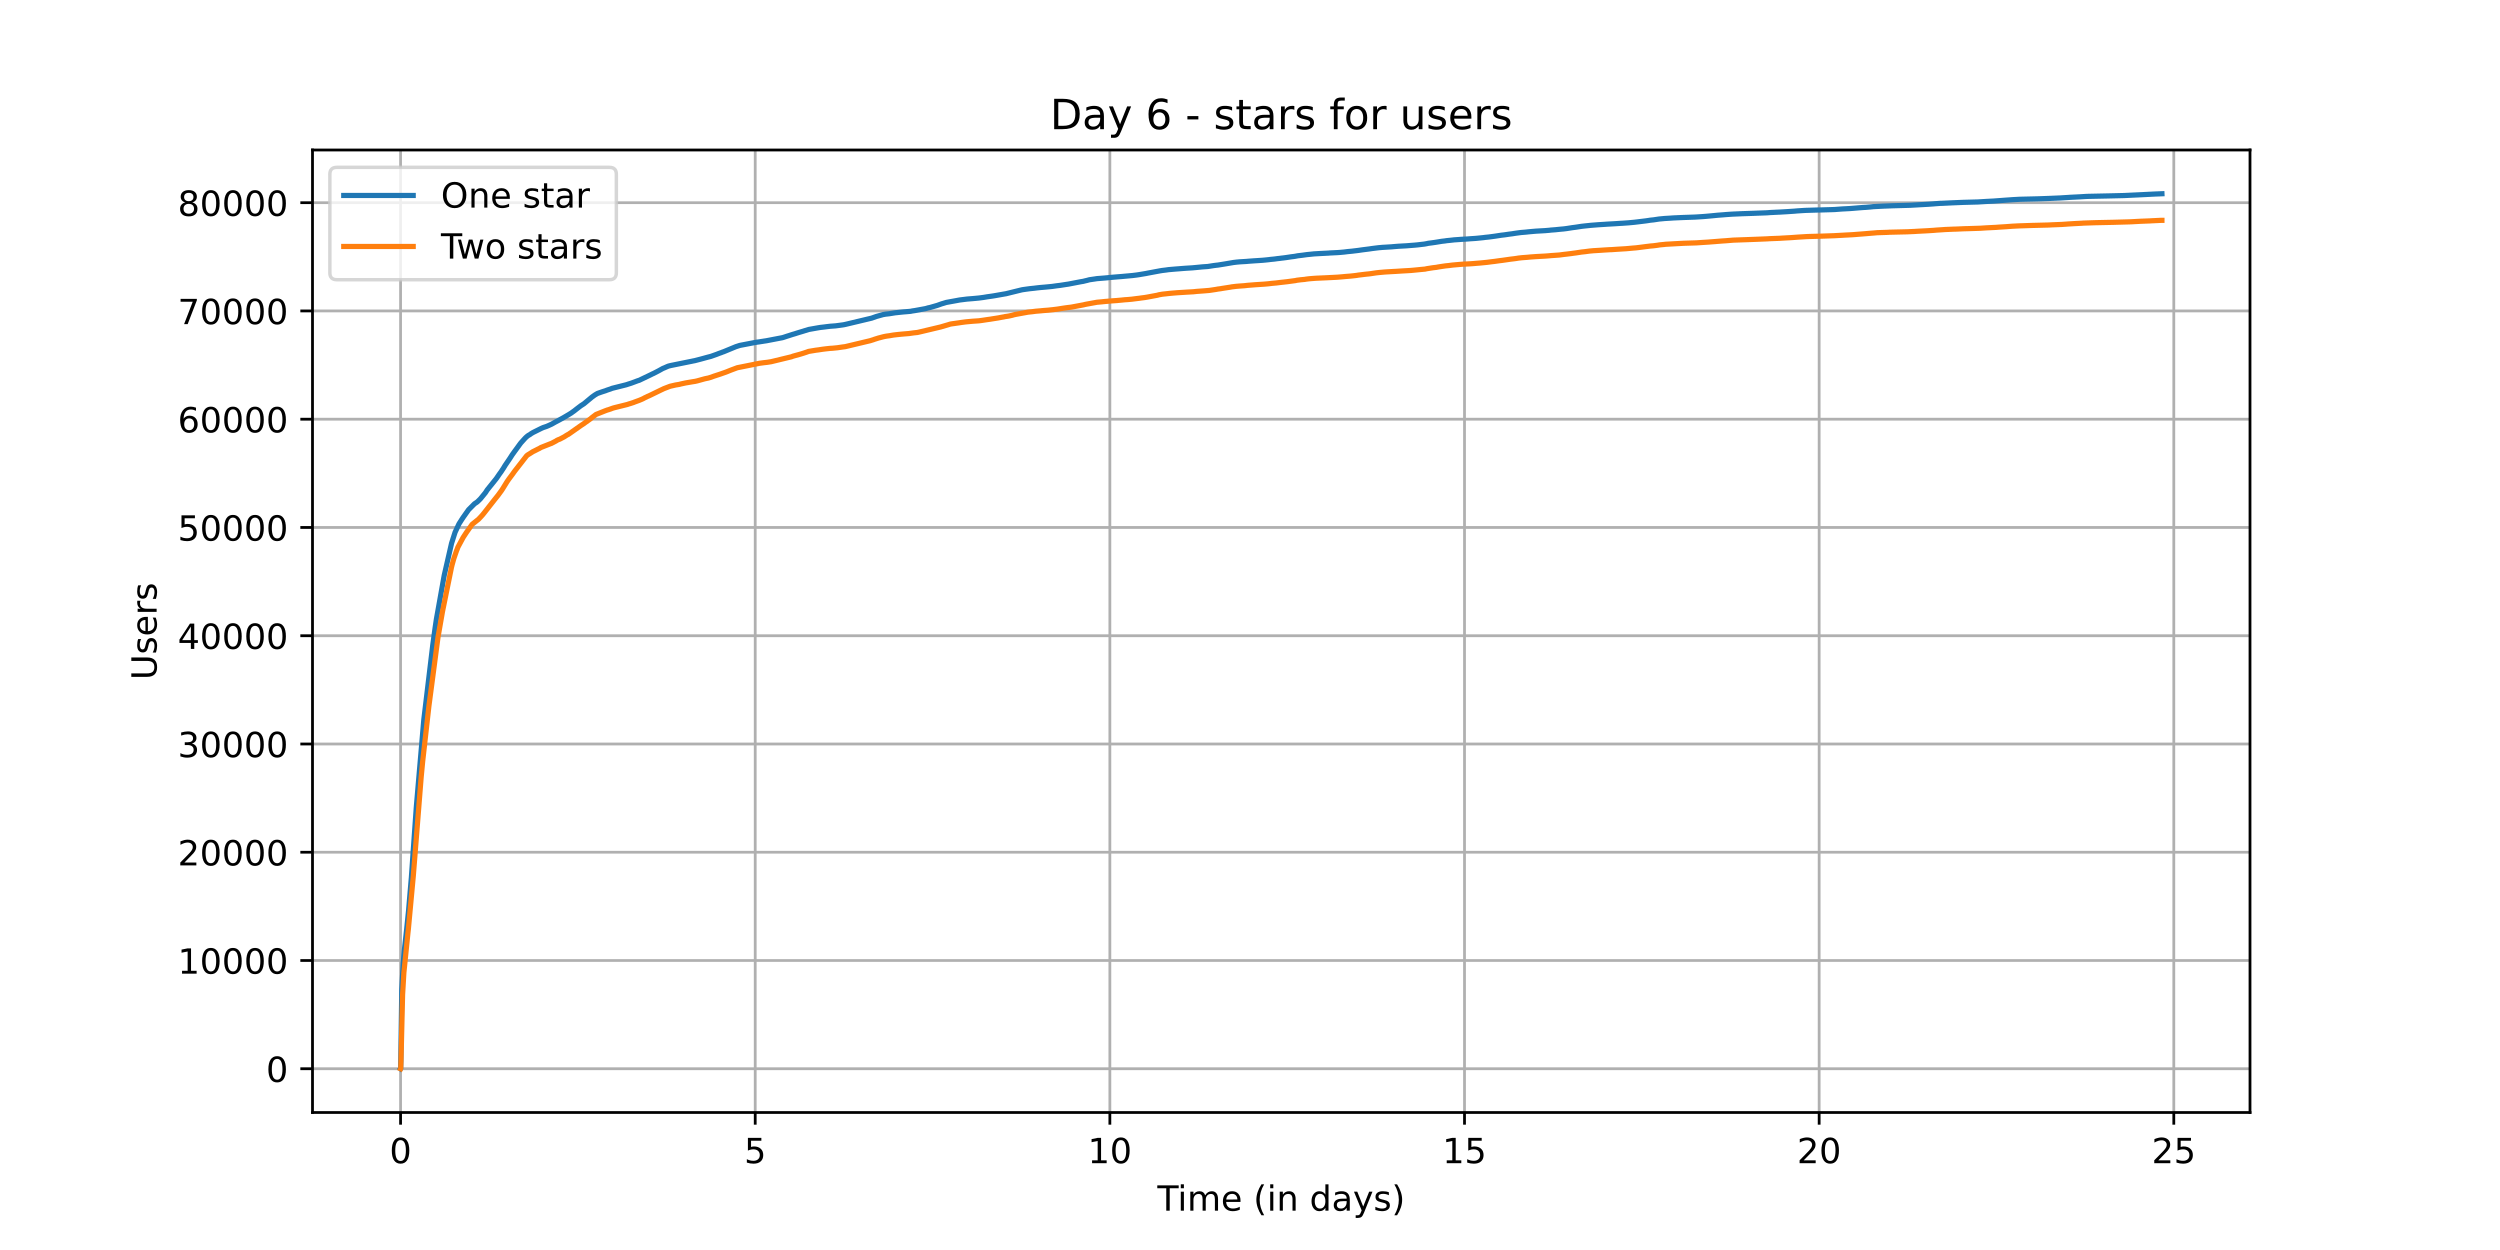 <?xml version="1.0" encoding="utf-8" standalone="no"?>
<!DOCTYPE svg PUBLIC "-//W3C//DTD SVG 1.1//EN"
  "http://www.w3.org/Graphics/SVG/1.1/DTD/svg11.dtd">
<!-- Created with matplotlib (https://matplotlib.org/) -->
<svg height="360pt" version="1.1" viewBox="0 0 720 360" width="720pt" xmlns="http://www.w3.org/2000/svg" xmlns:xlink="http://www.w3.org/1999/xlink">
 <defs>
  <style type="text/css">*{stroke-linecap:butt;stroke-linejoin:round;}</style>
 </defs>
 <g id="figure_1">
  <g id="patch_1">
   <path d="M 0 360 
L 720 360 
L 720 0 
L 0 0 
z
" style="fill:#ffffff;"/>
  </g>
  <g id="axes_1">
   <g id="patch_2">
    <path d="M 90 320.4 
L 648 320.4 
L 648 43.2 
L 90 43.2 
z
" style="fill:#ffffff;"/>
   </g>
   <g id="matplotlib.axis_1">
    <g id="xtick_1">
     <g id="line2d_1">
      <path clip-path="url(#pe63fcbc8a6)" d="M 115.364 320.4 
L 115.364 43.2 
" style="fill:none;stroke:#b0b0b0;stroke-linecap:square;stroke-width:0.8;"/>
     </g>
     <g id="line2d_2">
      <defs>
       <path d="M 0 0 
L 0 3.5 
" id="m4587e230f6" style="stroke:#000000;stroke-width:0.8;"/>
      </defs>
      <g>
       <use style="stroke:#000000;stroke-width:0.8;" x="115.364" xlink:href="#m4587e230f6" y="320.4"/>
      </g>
     </g>
     <g id="text_1">
      <!-- 0 -->
      <g transform="translate(112.182 334.998)scale(0.1 -0.1)">
       <defs>
        <path d="M 31.781 66.406 
Q 24.172 66.406 20.328 58.906 
Q 16.5 51.422 16.5 36.375 
Q 16.5 21.391 20.328 13.891 
Q 24.172 6.391 31.781 6.391 
Q 39.453 6.391 43.281 13.891 
Q 47.125 21.391 47.125 36.375 
Q 47.125 51.422 43.281 58.906 
Q 39.453 66.406 31.781 66.406 
z
M 31.781 74.219 
Q 44.047 74.219 50.516 64.516 
Q 56.984 54.828 56.984 36.375 
Q 56.984 17.969 50.516 8.266 
Q 44.047 -1.422 31.781 -1.422 
Q 19.531 -1.422 13.062 8.266 
Q 6.594 17.969 6.594 36.375 
Q 6.594 54.828 13.062 64.516 
Q 19.531 74.219 31.781 74.219 
z
" id="DejaVuSans-48"/>
       </defs>
       <use xlink:href="#DejaVuSans-48"/>
      </g>
     </g>
    </g>
    <g id="xtick_2">
     <g id="line2d_3">
      <path clip-path="url(#pe63fcbc8a6)" d="M 217.502 320.4 
L 217.502 43.2 
" style="fill:none;stroke:#b0b0b0;stroke-linecap:square;stroke-width:0.8;"/>
     </g>
     <g id="line2d_4">
      <g>
       <use style="stroke:#000000;stroke-width:0.8;" x="217.502" xlink:href="#m4587e230f6" y="320.4"/>
      </g>
     </g>
     <g id="text_2">
      <!-- 5 -->
      <g transform="translate(214.32 334.998)scale(0.1 -0.1)">
       <defs>
        <path d="M 10.797 72.906 
L 49.516 72.906 
L 49.516 64.594 
L 19.828 64.594 
L 19.828 46.734 
Q 21.969 47.469 24.109 47.828 
Q 26.266 48.188 28.422 48.188 
Q 40.625 48.188 47.75 41.5 
Q 54.891 34.812 54.891 23.391 
Q 54.891 11.625 47.562 5.094 
Q 40.234 -1.422 26.906 -1.422 
Q 22.312 -1.422 17.547 -0.641 
Q 12.797 0.141 7.719 1.703 
L 7.719 11.625 
Q 12.109 9.234 16.797 8.062 
Q 21.484 6.891 26.703 6.891 
Q 35.156 6.891 40.078 11.328 
Q 45.016 15.766 45.016 23.391 
Q 45.016 31 40.078 35.438 
Q 35.156 39.891 26.703 39.891 
Q 22.75 39.891 18.812 39.016 
Q 14.891 38.141 10.797 36.281 
z
" id="DejaVuSans-53"/>
       </defs>
       <use xlink:href="#DejaVuSans-53"/>
      </g>
     </g>
    </g>
    <g id="xtick_3">
     <g id="line2d_5">
      <path clip-path="url(#pe63fcbc8a6)" d="M 319.64 320.4 
L 319.64 43.2 
" style="fill:none;stroke:#b0b0b0;stroke-linecap:square;stroke-width:0.8;"/>
     </g>
     <g id="line2d_6">
      <g>
       <use style="stroke:#000000;stroke-width:0.8;" x="319.64" xlink:href="#m4587e230f6" y="320.4"/>
      </g>
     </g>
     <g id="text_3">
      <!-- 10 -->
      <g transform="translate(313.277 334.998)scale(0.1 -0.1)">
       <defs>
        <path d="M 12.406 8.297 
L 28.516 8.297 
L 28.516 63.922 
L 10.984 60.406 
L 10.984 69.391 
L 28.422 72.906 
L 38.281 72.906 
L 38.281 8.297 
L 54.391 8.297 
L 54.391 0 
L 12.406 0 
z
" id="DejaVuSans-49"/>
       </defs>
       <use xlink:href="#DejaVuSans-49"/>
       <use x="63.623" xlink:href="#DejaVuSans-48"/>
      </g>
     </g>
    </g>
    <g id="xtick_4">
     <g id="line2d_7">
      <path clip-path="url(#pe63fcbc8a6)" d="M 421.778 320.4 
L 421.778 43.2 
" style="fill:none;stroke:#b0b0b0;stroke-linecap:square;stroke-width:0.8;"/>
     </g>
     <g id="line2d_8">
      <g>
       <use style="stroke:#000000;stroke-width:0.8;" x="421.778" xlink:href="#m4587e230f6" y="320.4"/>
      </g>
     </g>
     <g id="text_4">
      <!-- 15 -->
      <g transform="translate(415.415 334.998)scale(0.1 -0.1)">
       <use xlink:href="#DejaVuSans-49"/>
       <use x="63.623" xlink:href="#DejaVuSans-53"/>
      </g>
     </g>
    </g>
    <g id="xtick_5">
     <g id="line2d_9">
      <path clip-path="url(#pe63fcbc8a6)" d="M 523.916 320.4 
L 523.916 43.2 
" style="fill:none;stroke:#b0b0b0;stroke-linecap:square;stroke-width:0.8;"/>
     </g>
     <g id="line2d_10">
      <g>
       <use style="stroke:#000000;stroke-width:0.8;" x="523.916" xlink:href="#m4587e230f6" y="320.4"/>
      </g>
     </g>
     <g id="text_5">
      <!-- 20 -->
      <g transform="translate(517.553 334.998)scale(0.1 -0.1)">
       <defs>
        <path d="M 19.188 8.297 
L 53.609 8.297 
L 53.609 0 
L 7.328 0 
L 7.328 8.297 
Q 12.938 14.109 22.625 23.891 
Q 32.328 33.688 34.812 36.531 
Q 39.547 41.844 41.422 45.531 
Q 43.312 49.219 43.312 52.781 
Q 43.312 58.594 39.234 62.25 
Q 35.156 65.922 28.609 65.922 
Q 23.969 65.922 18.812 64.312 
Q 13.672 62.703 7.812 59.422 
L 7.812 69.391 
Q 13.766 71.781 18.938 73 
Q 24.125 74.219 28.422 74.219 
Q 39.75 74.219 46.484 68.547 
Q 53.219 62.891 53.219 53.422 
Q 53.219 48.922 51.531 44.891 
Q 49.859 40.875 45.406 35.406 
Q 44.188 33.984 37.641 27.219 
Q 31.109 20.453 19.188 8.297 
z
" id="DejaVuSans-50"/>
       </defs>
       <use xlink:href="#DejaVuSans-50"/>
       <use x="63.623" xlink:href="#DejaVuSans-48"/>
      </g>
     </g>
    </g>
    <g id="xtick_6">
     <g id="line2d_11">
      <path clip-path="url(#pe63fcbc8a6)" d="M 626.054 320.4 
L 626.054 43.2 
" style="fill:none;stroke:#b0b0b0;stroke-linecap:square;stroke-width:0.8;"/>
     </g>
     <g id="line2d_12">
      <g>
       <use style="stroke:#000000;stroke-width:0.8;" x="626.054" xlink:href="#m4587e230f6" y="320.4"/>
      </g>
     </g>
     <g id="text_6">
      <!-- 25 -->
      <g transform="translate(619.691 334.998)scale(0.1 -0.1)">
       <use xlink:href="#DejaVuSans-50"/>
       <use x="63.623" xlink:href="#DejaVuSans-53"/>
      </g>
     </g>
    </g>
    <g id="text_7">
     <!-- Time (in days) -->
     <g transform="translate(333.327 348.677)scale(0.1 -0.1)">
      <defs>
       <path d="M -0.297 72.906 
L 61.375 72.906 
L 61.375 64.594 
L 35.5 64.594 
L 35.5 0 
L 25.594 0 
L 25.594 64.594 
L -0.297 64.594 
z
" id="DejaVuSans-84"/>
       <path d="M 9.422 54.688 
L 18.406 54.688 
L 18.406 0 
L 9.422 0 
z
M 9.422 75.984 
L 18.406 75.984 
L 18.406 64.594 
L 9.422 64.594 
z
" id="DejaVuSans-105"/>
       <path d="M 52 44.188 
Q 55.375 50.25 60.062 53.125 
Q 64.75 56 71.094 56 
Q 79.641 56 84.281 50.016 
Q 88.922 44.047 88.922 33.016 
L 88.922 0 
L 79.891 0 
L 79.891 32.719 
Q 79.891 40.578 77.094 44.375 
Q 74.312 48.188 68.609 48.188 
Q 61.625 48.188 57.562 43.547 
Q 53.516 38.922 53.516 30.906 
L 53.516 0 
L 44.484 0 
L 44.484 32.719 
Q 44.484 40.625 41.703 44.406 
Q 38.922 48.188 33.109 48.188 
Q 26.219 48.188 22.156 43.531 
Q 18.109 38.875 18.109 30.906 
L 18.109 0 
L 9.078 0 
L 9.078 54.688 
L 18.109 54.688 
L 18.109 46.188 
Q 21.188 51.219 25.484 53.609 
Q 29.781 56 35.688 56 
Q 41.656 56 45.828 52.969 
Q 50 49.953 52 44.188 
z
" id="DejaVuSans-109"/>
       <path d="M 56.203 29.594 
L 56.203 25.203 
L 14.891 25.203 
Q 15.484 15.922 20.484 11.062 
Q 25.484 6.203 34.422 6.203 
Q 39.594 6.203 44.453 7.469 
Q 49.312 8.734 54.109 11.281 
L 54.109 2.781 
Q 49.266 0.734 44.188 -0.344 
Q 39.109 -1.422 33.891 -1.422 
Q 20.797 -1.422 13.156 6.188 
Q 5.516 13.812 5.516 26.812 
Q 5.516 40.234 12.766 48.109 
Q 20.016 56 32.328 56 
Q 43.359 56 49.781 48.891 
Q 56.203 41.797 56.203 29.594 
z
M 47.219 32.234 
Q 47.125 39.594 43.094 43.984 
Q 39.062 48.391 32.422 48.391 
Q 24.906 48.391 20.391 44.141 
Q 15.875 39.891 15.188 32.172 
z
" id="DejaVuSans-101"/>
       <path id="DejaVuSans-32"/>
       <path d="M 31 75.875 
Q 24.469 64.656 21.281 53.656 
Q 18.109 42.672 18.109 31.391 
Q 18.109 20.125 21.312 9.062 
Q 24.516 -2 31 -13.188 
L 23.188 -13.188 
Q 15.875 -1.703 12.234 9.375 
Q 8.594 20.453 8.594 31.391 
Q 8.594 42.281 12.203 53.312 
Q 15.828 64.359 23.188 75.875 
z
" id="DejaVuSans-40"/>
       <path d="M 54.891 33.016 
L 54.891 0 
L 45.906 0 
L 45.906 32.719 
Q 45.906 40.484 42.875 44.328 
Q 39.844 48.188 33.797 48.188 
Q 26.516 48.188 22.312 43.547 
Q 18.109 38.922 18.109 30.906 
L 18.109 0 
L 9.078 0 
L 9.078 54.688 
L 18.109 54.688 
L 18.109 46.188 
Q 21.344 51.125 25.703 53.562 
Q 30.078 56 35.797 56 
Q 45.219 56 50.047 50.172 
Q 54.891 44.344 54.891 33.016 
z
" id="DejaVuSans-110"/>
       <path d="M 45.406 46.391 
L 45.406 75.984 
L 54.391 75.984 
L 54.391 0 
L 45.406 0 
L 45.406 8.203 
Q 42.578 3.328 38.25 0.953 
Q 33.938 -1.422 27.875 -1.422 
Q 17.969 -1.422 11.734 6.484 
Q 5.516 14.406 5.516 27.297 
Q 5.516 40.188 11.734 48.094 
Q 17.969 56 27.875 56 
Q 33.938 56 38.25 53.625 
Q 42.578 51.266 45.406 46.391 
z
M 14.797 27.297 
Q 14.797 17.391 18.875 11.75 
Q 22.953 6.109 30.078 6.109 
Q 37.203 6.109 41.297 11.75 
Q 45.406 17.391 45.406 27.297 
Q 45.406 37.203 41.297 42.844 
Q 37.203 48.484 30.078 48.484 
Q 22.953 48.484 18.875 42.844 
Q 14.797 37.203 14.797 27.297 
z
" id="DejaVuSans-100"/>
       <path d="M 34.281 27.484 
Q 23.391 27.484 19.188 25 
Q 14.984 22.516 14.984 16.5 
Q 14.984 11.719 18.141 8.906 
Q 21.297 6.109 26.703 6.109 
Q 34.188 6.109 38.703 11.406 
Q 43.219 16.703 43.219 25.484 
L 43.219 27.484 
z
M 52.203 31.203 
L 52.203 0 
L 43.219 0 
L 43.219 8.297 
Q 40.141 3.328 35.547 0.953 
Q 30.953 -1.422 24.312 -1.422 
Q 15.922 -1.422 10.953 3.297 
Q 6 8.016 6 15.922 
Q 6 25.141 12.172 29.828 
Q 18.359 34.516 30.609 34.516 
L 43.219 34.516 
L 43.219 35.406 
Q 43.219 41.609 39.141 45 
Q 35.062 48.391 27.688 48.391 
Q 23 48.391 18.547 47.266 
Q 14.109 46.141 10.016 43.891 
L 10.016 52.203 
Q 14.938 54.109 19.578 55.047 
Q 24.219 56 28.609 56 
Q 40.484 56 46.344 49.844 
Q 52.203 43.703 52.203 31.203 
z
" id="DejaVuSans-97"/>
       <path d="M 32.172 -5.078 
Q 28.375 -14.844 24.75 -17.812 
Q 21.141 -20.797 15.094 -20.797 
L 7.906 -20.797 
L 7.906 -13.281 
L 13.188 -13.281 
Q 16.891 -13.281 18.938 -11.516 
Q 21 -9.766 23.484 -3.219 
L 25.094 0.875 
L 2.984 54.688 
L 12.5 54.688 
L 29.594 11.922 
L 46.688 54.688 
L 56.203 54.688 
z
" id="DejaVuSans-121"/>
       <path d="M 44.281 53.078 
L 44.281 44.578 
Q 40.484 46.531 36.375 47.5 
Q 32.281 48.484 27.875 48.484 
Q 21.188 48.484 17.844 46.438 
Q 14.5 44.391 14.5 40.281 
Q 14.5 37.156 16.891 35.375 
Q 19.281 33.594 26.516 31.984 
L 29.594 31.297 
Q 39.156 29.25 43.188 25.516 
Q 47.219 21.781 47.219 15.094 
Q 47.219 7.469 41.188 3.016 
Q 35.156 -1.422 24.609 -1.422 
Q 20.219 -1.422 15.453 -0.562 
Q 10.688 0.297 5.422 2 
L 5.422 11.281 
Q 10.406 8.688 15.234 7.391 
Q 20.062 6.109 24.812 6.109 
Q 31.156 6.109 34.562 8.281 
Q 37.984 10.453 37.984 14.406 
Q 37.984 18.062 35.516 20.016 
Q 33.062 21.969 24.703 23.781 
L 21.578 24.516 
Q 13.234 26.266 9.516 29.906 
Q 5.812 33.547 5.812 39.891 
Q 5.812 47.609 11.281 51.797 
Q 16.75 56 26.812 56 
Q 31.781 56 36.172 55.266 
Q 40.578 54.547 44.281 53.078 
z
" id="DejaVuSans-115"/>
       <path d="M 8.016 75.875 
L 15.828 75.875 
Q 23.141 64.359 26.781 53.312 
Q 30.422 42.281 30.422 31.391 
Q 30.422 20.453 26.781 9.375 
Q 23.141 -1.703 15.828 -13.188 
L 8.016 -13.188 
Q 14.5 -2 17.703 9.062 
Q 20.906 20.125 20.906 31.391 
Q 20.906 42.672 17.703 53.656 
Q 14.5 64.656 8.016 75.875 
z
" id="DejaVuSans-41"/>
      </defs>
      <use xlink:href="#DejaVuSans-84"/>
      <use x="57.959" xlink:href="#DejaVuSans-105"/>
      <use x="85.742" xlink:href="#DejaVuSans-109"/>
      <use x="183.154" xlink:href="#DejaVuSans-101"/>
      <use x="244.678" xlink:href="#DejaVuSans-32"/>
      <use x="276.465" xlink:href="#DejaVuSans-40"/>
      <use x="315.479" xlink:href="#DejaVuSans-105"/>
      <use x="343.262" xlink:href="#DejaVuSans-110"/>
      <use x="406.641" xlink:href="#DejaVuSans-32"/>
      <use x="438.428" xlink:href="#DejaVuSans-100"/>
      <use x="501.904" xlink:href="#DejaVuSans-97"/>
      <use x="563.184" xlink:href="#DejaVuSans-121"/>
      <use x="622.363" xlink:href="#DejaVuSans-115"/>
      <use x="674.463" xlink:href="#DejaVuSans-41"/>
     </g>
    </g>
   </g>
   <g id="matplotlib.axis_2">
    <g id="ytick_1">
     <g id="line2d_13">
      <path clip-path="url(#pe63fcbc8a6)" d="M 90 307.8 
L 648 307.8 
" style="fill:none;stroke:#b0b0b0;stroke-linecap:square;stroke-width:0.8;"/>
     </g>
     <g id="line2d_14">
      <defs>
       <path d="M 0 0 
L -3.5 0 
" id="mf4f9d686ad" style="stroke:#000000;stroke-width:0.8;"/>
      </defs>
      <g>
       <use style="stroke:#000000;stroke-width:0.8;" x="90" xlink:href="#mf4f9d686ad" y="307.8"/>
      </g>
     </g>
     <g id="text_8">
      <!-- 0 -->
      <g transform="translate(76.638 311.599)scale(0.1 -0.1)">
       <use xlink:href="#DejaVuSans-48"/>
      </g>
     </g>
    </g>
    <g id="ytick_2">
     <g id="line2d_15">
      <path clip-path="url(#pe63fcbc8a6)" d="M 90 276.622 
L 648 276.622 
" style="fill:none;stroke:#b0b0b0;stroke-linecap:square;stroke-width:0.8;"/>
     </g>
     <g id="line2d_16">
      <g>
       <use style="stroke:#000000;stroke-width:0.8;" x="90" xlink:href="#mf4f9d686ad" y="276.622"/>
      </g>
     </g>
     <g id="text_9">
      <!-- 10000 -->
      <g transform="translate(51.188 280.422)scale(0.1 -0.1)">
       <use xlink:href="#DejaVuSans-49"/>
       <use x="63.623" xlink:href="#DejaVuSans-48"/>
       <use x="127.246" xlink:href="#DejaVuSans-48"/>
       <use x="190.869" xlink:href="#DejaVuSans-48"/>
       <use x="254.492" xlink:href="#DejaVuSans-48"/>
      </g>
     </g>
    </g>
    <g id="ytick_3">
     <g id="line2d_17">
      <path clip-path="url(#pe63fcbc8a6)" d="M 90 245.445 
L 648 245.445 
" style="fill:none;stroke:#b0b0b0;stroke-linecap:square;stroke-width:0.8;"/>
     </g>
     <g id="line2d_18">
      <g>
       <use style="stroke:#000000;stroke-width:0.8;" x="90" xlink:href="#mf4f9d686ad" y="245.445"/>
      </g>
     </g>
     <g id="text_10">
      <!-- 20000 -->
      <g transform="translate(51.188 249.244)scale(0.1 -0.1)">
       <use xlink:href="#DejaVuSans-50"/>
       <use x="63.623" xlink:href="#DejaVuSans-48"/>
       <use x="127.246" xlink:href="#DejaVuSans-48"/>
       <use x="190.869" xlink:href="#DejaVuSans-48"/>
       <use x="254.492" xlink:href="#DejaVuSans-48"/>
      </g>
     </g>
    </g>
    <g id="ytick_4">
     <g id="line2d_19">
      <path clip-path="url(#pe63fcbc8a6)" d="M 90 214.267 
L 648 214.267 
" style="fill:none;stroke:#b0b0b0;stroke-linecap:square;stroke-width:0.8;"/>
     </g>
     <g id="line2d_20">
      <g>
       <use style="stroke:#000000;stroke-width:0.8;" x="90" xlink:href="#mf4f9d686ad" y="214.267"/>
      </g>
     </g>
     <g id="text_11">
      <!-- 30000 -->
      <g transform="translate(51.188 218.066)scale(0.1 -0.1)">
       <defs>
        <path d="M 40.578 39.312 
Q 47.656 37.797 51.625 33 
Q 55.609 28.219 55.609 21.188 
Q 55.609 10.406 48.188 4.484 
Q 40.766 -1.422 27.094 -1.422 
Q 22.516 -1.422 17.656 -0.516 
Q 12.797 0.391 7.625 2.203 
L 7.625 11.719 
Q 11.719 9.328 16.594 8.109 
Q 21.484 6.891 26.812 6.891 
Q 36.078 6.891 40.938 10.547 
Q 45.797 14.203 45.797 21.188 
Q 45.797 27.641 41.281 31.266 
Q 36.766 34.906 28.719 34.906 
L 20.219 34.906 
L 20.219 43.016 
L 29.109 43.016 
Q 36.375 43.016 40.234 45.922 
Q 44.094 48.828 44.094 54.297 
Q 44.094 59.906 40.109 62.906 
Q 36.141 65.922 28.719 65.922 
Q 24.656 65.922 20.016 65.031 
Q 15.375 64.156 9.812 62.312 
L 9.812 71.094 
Q 15.438 72.656 20.344 73.438 
Q 25.25 74.219 29.594 74.219 
Q 40.828 74.219 47.359 69.109 
Q 53.906 64.016 53.906 55.328 
Q 53.906 49.266 50.438 45.094 
Q 46.969 40.922 40.578 39.312 
z
" id="DejaVuSans-51"/>
       </defs>
       <use xlink:href="#DejaVuSans-51"/>
       <use x="63.623" xlink:href="#DejaVuSans-48"/>
       <use x="127.246" xlink:href="#DejaVuSans-48"/>
       <use x="190.869" xlink:href="#DejaVuSans-48"/>
       <use x="254.492" xlink:href="#DejaVuSans-48"/>
      </g>
     </g>
    </g>
    <g id="ytick_5">
     <g id="line2d_21">
      <path clip-path="url(#pe63fcbc8a6)" d="M 90 183.089 
L 648 183.089 
" style="fill:none;stroke:#b0b0b0;stroke-linecap:square;stroke-width:0.8;"/>
     </g>
     <g id="line2d_22">
      <g>
       <use style="stroke:#000000;stroke-width:0.8;" x="90" xlink:href="#mf4f9d686ad" y="183.089"/>
      </g>
     </g>
     <g id="text_12">
      <!-- 40000 -->
      <g transform="translate(51.188 186.888)scale(0.1 -0.1)">
       <defs>
        <path d="M 37.797 64.312 
L 12.891 25.391 
L 37.797 25.391 
z
M 35.203 72.906 
L 47.609 72.906 
L 47.609 25.391 
L 58.016 25.391 
L 58.016 17.188 
L 47.609 17.188 
L 47.609 0 
L 37.797 0 
L 37.797 17.188 
L 4.891 17.188 
L 4.891 26.703 
z
" id="DejaVuSans-52"/>
       </defs>
       <use xlink:href="#DejaVuSans-52"/>
       <use x="63.623" xlink:href="#DejaVuSans-48"/>
       <use x="127.246" xlink:href="#DejaVuSans-48"/>
       <use x="190.869" xlink:href="#DejaVuSans-48"/>
       <use x="254.492" xlink:href="#DejaVuSans-48"/>
      </g>
     </g>
    </g>
    <g id="ytick_6">
     <g id="line2d_23">
      <path clip-path="url(#pe63fcbc8a6)" d="M 90 151.911 
L 648 151.911 
" style="fill:none;stroke:#b0b0b0;stroke-linecap:square;stroke-width:0.8;"/>
     </g>
     <g id="line2d_24">
      <g>
       <use style="stroke:#000000;stroke-width:0.8;" x="90" xlink:href="#mf4f9d686ad" y="151.911"/>
      </g>
     </g>
     <g id="text_13">
      <!-- 50000 -->
      <g transform="translate(51.188 155.711)scale(0.1 -0.1)">
       <use xlink:href="#DejaVuSans-53"/>
       <use x="63.623" xlink:href="#DejaVuSans-48"/>
       <use x="127.246" xlink:href="#DejaVuSans-48"/>
       <use x="190.869" xlink:href="#DejaVuSans-48"/>
       <use x="254.492" xlink:href="#DejaVuSans-48"/>
      </g>
     </g>
    </g>
    <g id="ytick_7">
     <g id="line2d_25">
      <path clip-path="url(#pe63fcbc8a6)" d="M 90 120.734 
L 648 120.734 
" style="fill:none;stroke:#b0b0b0;stroke-linecap:square;stroke-width:0.8;"/>
     </g>
     <g id="line2d_26">
      <g>
       <use style="stroke:#000000;stroke-width:0.8;" x="90" xlink:href="#mf4f9d686ad" y="120.734"/>
      </g>
     </g>
     <g id="text_14">
      <!-- 60000 -->
      <g transform="translate(51.188 124.533)scale(0.1 -0.1)">
       <defs>
        <path d="M 33.016 40.375 
Q 26.375 40.375 22.484 35.828 
Q 18.609 31.297 18.609 23.391 
Q 18.609 15.531 22.484 10.953 
Q 26.375 6.391 33.016 6.391 
Q 39.656 6.391 43.531 10.953 
Q 47.406 15.531 47.406 23.391 
Q 47.406 31.297 43.531 35.828 
Q 39.656 40.375 33.016 40.375 
z
M 52.594 71.297 
L 52.594 62.312 
Q 48.875 64.062 45.094 64.984 
Q 41.312 65.922 37.594 65.922 
Q 27.828 65.922 22.672 59.328 
Q 17.531 52.734 16.797 39.406 
Q 19.672 43.656 24.016 45.922 
Q 28.375 48.188 33.594 48.188 
Q 44.578 48.188 50.953 41.516 
Q 57.328 34.859 57.328 23.391 
Q 57.328 12.156 50.688 5.359 
Q 44.047 -1.422 33.016 -1.422 
Q 20.359 -1.422 13.672 8.266 
Q 6.984 17.969 6.984 36.375 
Q 6.984 53.656 15.188 63.938 
Q 23.391 74.219 37.203 74.219 
Q 40.922 74.219 44.703 73.484 
Q 48.484 72.75 52.594 71.297 
z
" id="DejaVuSans-54"/>
       </defs>
       <use xlink:href="#DejaVuSans-54"/>
       <use x="63.623" xlink:href="#DejaVuSans-48"/>
       <use x="127.246" xlink:href="#DejaVuSans-48"/>
       <use x="190.869" xlink:href="#DejaVuSans-48"/>
       <use x="254.492" xlink:href="#DejaVuSans-48"/>
      </g>
     </g>
    </g>
    <g id="ytick_8">
     <g id="line2d_27">
      <path clip-path="url(#pe63fcbc8a6)" d="M 90 89.556 
L 648 89.556 
" style="fill:none;stroke:#b0b0b0;stroke-linecap:square;stroke-width:0.8;"/>
     </g>
     <g id="line2d_28">
      <g>
       <use style="stroke:#000000;stroke-width:0.8;" x="90" xlink:href="#mf4f9d686ad" y="89.556"/>
      </g>
     </g>
     <g id="text_15">
      <!-- 70000 -->
      <g transform="translate(51.188 93.355)scale(0.1 -0.1)">
       <defs>
        <path d="M 8.203 72.906 
L 55.078 72.906 
L 55.078 68.703 
L 28.609 0 
L 18.312 0 
L 43.219 64.594 
L 8.203 64.594 
z
" id="DejaVuSans-55"/>
       </defs>
       <use xlink:href="#DejaVuSans-55"/>
       <use x="63.623" xlink:href="#DejaVuSans-48"/>
       <use x="127.246" xlink:href="#DejaVuSans-48"/>
       <use x="190.869" xlink:href="#DejaVuSans-48"/>
       <use x="254.492" xlink:href="#DejaVuSans-48"/>
      </g>
     </g>
    </g>
    <g id="ytick_9">
     <g id="line2d_29">
      <path clip-path="url(#pe63fcbc8a6)" d="M 90 58.378 
L 648 58.378 
" style="fill:none;stroke:#b0b0b0;stroke-linecap:square;stroke-width:0.8;"/>
     </g>
     <g id="line2d_30">
      <g>
       <use style="stroke:#000000;stroke-width:0.8;" x="90" xlink:href="#mf4f9d686ad" y="58.378"/>
      </g>
     </g>
     <g id="text_16">
      <!-- 80000 -->
      <g transform="translate(51.188 62.178)scale(0.1 -0.1)">
       <defs>
        <path d="M 31.781 34.625 
Q 24.75 34.625 20.719 30.859 
Q 16.703 27.094 16.703 20.516 
Q 16.703 13.922 20.719 10.156 
Q 24.75 6.391 31.781 6.391 
Q 38.812 6.391 42.859 10.172 
Q 46.922 13.969 46.922 20.516 
Q 46.922 27.094 42.891 30.859 
Q 38.875 34.625 31.781 34.625 
z
M 21.922 38.812 
Q 15.578 40.375 12.031 44.719 
Q 8.5 49.078 8.5 55.328 
Q 8.5 64.062 14.719 69.141 
Q 20.953 74.219 31.781 74.219 
Q 42.672 74.219 48.875 69.141 
Q 55.078 64.062 55.078 55.328 
Q 55.078 49.078 51.531 44.719 
Q 48 40.375 41.703 38.812 
Q 48.828 37.156 52.797 32.312 
Q 56.781 27.484 56.781 20.516 
Q 56.781 9.906 50.312 4.234 
Q 43.844 -1.422 31.781 -1.422 
Q 19.734 -1.422 13.25 4.234 
Q 6.781 9.906 6.781 20.516 
Q 6.781 27.484 10.781 32.312 
Q 14.797 37.156 21.922 38.812 
z
M 18.312 54.391 
Q 18.312 48.734 21.844 45.562 
Q 25.391 42.391 31.781 42.391 
Q 38.141 42.391 41.719 45.562 
Q 45.312 48.734 45.312 54.391 
Q 45.312 60.062 41.719 63.234 
Q 38.141 66.406 31.781 66.406 
Q 25.391 66.406 21.844 63.234 
Q 18.312 60.062 18.312 54.391 
z
" id="DejaVuSans-56"/>
       </defs>
       <use xlink:href="#DejaVuSans-56"/>
       <use x="63.623" xlink:href="#DejaVuSans-48"/>
       <use x="127.246" xlink:href="#DejaVuSans-48"/>
       <use x="190.869" xlink:href="#DejaVuSans-48"/>
       <use x="254.492" xlink:href="#DejaVuSans-48"/>
      </g>
     </g>
    </g>
    <g id="text_17">
     <!-- Users -->
     <g transform="translate(45.108 195.801)rotate(-90)scale(0.1 -0.1)">
      <defs>
       <path d="M 8.688 72.906 
L 18.609 72.906 
L 18.609 28.609 
Q 18.609 16.891 22.844 11.734 
Q 27.094 6.594 36.625 6.594 
Q 46.094 6.594 50.344 11.734 
Q 54.594 16.891 54.594 28.609 
L 54.594 72.906 
L 64.5 72.906 
L 64.5 27.391 
Q 64.5 13.141 57.438 5.859 
Q 50.391 -1.422 36.625 -1.422 
Q 22.797 -1.422 15.734 5.859 
Q 8.688 13.141 8.688 27.391 
z
" id="DejaVuSans-85"/>
       <path d="M 41.109 46.297 
Q 39.594 47.172 37.812 47.578 
Q 36.031 48 33.891 48 
Q 26.266 48 22.188 43.047 
Q 18.109 38.094 18.109 28.812 
L 18.109 0 
L 9.078 0 
L 9.078 54.688 
L 18.109 54.688 
L 18.109 46.188 
Q 20.953 51.172 25.484 53.578 
Q 30.031 56 36.531 56 
Q 37.453 56 38.578 55.875 
Q 39.703 55.766 41.062 55.516 
z
" id="DejaVuSans-114"/>
      </defs>
      <use xlink:href="#DejaVuSans-85"/>
      <use x="73.193" xlink:href="#DejaVuSans-115"/>
      <use x="125.293" xlink:href="#DejaVuSans-101"/>
      <use x="186.816" xlink:href="#DejaVuSans-114"/>
      <use x="227.93" xlink:href="#DejaVuSans-115"/>
     </g>
    </g>
   </g>
   <g id="line2d_31">
    <path clip-path="url(#pe63fcbc8a6)" d="M 115.364 307.8 
L 115.383 307.778 
L 115.427 305.356 
L 115.708 285.056 
L 116.143 277.155 
L 116.48 273.433 
L 117.111 267.705 
L 117.666 262.293 
L 118.481 252.64 
L 119.901 232.419 
L 122.052 207.33 
L 124.611 185.976 
L 125.328 180.71 
L 125.679 178.35 
L 127.436 168.507 
L 127.928 165.742 
L 130.051 156.46 
L 131.063 153.296 
L 132.118 151.026 
L 132.258 150.764 
L 132.54 150.328 
L 132.877 149.791 
L 133.383 149.021 
L 134.957 146.798 
L 136.644 145.105 
L 136.841 144.968 
L 137.038 144.84 
L 137.474 144.532 
L 137.966 144.055 
L 138.373 143.649 
L 139.779 141.922 
L 140.327 141.083 
L 142.703 138.128 
L 143.026 137.71 
L 143.786 136.594 
L 144.321 135.861 
L 144.588 135.447 
L 144.996 134.832 
L 145.474 134.04 
L 146.88 131.973 
L 147.414 131.135 
L 147.554 130.923 
L 147.779 130.611 
L 148.37 129.782 
L 148.469 129.66 
L 149.706 127.955 
L 150.016 127.543 
L 150.48 127.032 
L 151.225 126.209 
L 151.366 126.065 
L 151.689 125.769 
L 151.999 125.52 
L 152.223 125.364 
L 152.547 125.192 
L 152.842 124.983 
L 152.983 124.877 
L 153.503 124.566 
L 155.851 123.396 
L 156.427 123.138 
L 157.425 122.804 
L 157.96 122.573 
L 158.185 122.47 
L 158.833 122.174 
L 159.172 121.987 
L 159.962 121.541 
L 160.131 121.454 
L 161.087 120.946 
L 162.268 120.297 
L 163.927 119.318 
L 164.546 118.932 
L 164.996 118.595 
L 165.164 118.489 
L 165.544 118.199 
L 166.079 117.775 
L 167.288 116.849 
L 167.611 116.646 
L 168.174 116.279 
L 170.466 114.374 
L 170.874 114.08 
L 171.296 113.775 
L 171.577 113.607 
L 171.9 113.413 
L 172.083 113.307 
L 173.419 112.84 
L 174.46 112.506 
L 174.769 112.375 
L 175.81 112.029 
L 176.302 111.833 
L 180.252 110.841 
L 180.59 110.741 
L 180.899 110.632 
L 181.771 110.361 
L 182.066 110.252 
L 183.683 109.647 
L 184.062 109.538 
L 187.241 108.02 
L 187.972 107.655 
L 188.225 107.549 
L 189.744 106.76 
L 190.869 106.133 
L 191.46 105.89 
L 192.037 105.628 
L 192.276 105.528 
L 192.501 105.438 
L 192.923 105.332 
L 193.232 105.257 
L 198.674 104.153 
L 199.196 104.051 
L 199.506 103.979 
L 200.083 103.87 
L 201.692 103.455 
L 203.815 102.875 
L 204.448 102.713 
L 204.771 102.626 
L 206.447 102.03 
L 206.953 101.825 
L 207.783 101.531 
L 208.092 101.401 
L 208.416 101.295 
L 211.891 99.86 
L 212.96 99.511 
L 213.143 99.464 
L 217.18 98.688 
L 217.756 98.588 
L 217.953 98.551 
L 218.741 98.445 
L 218.994 98.401 
L 219.711 98.292 
L 219.978 98.248 
L 220.709 98.139 
L 224.649 97.385 
L 225.197 97.282 
L 225.492 97.21 
L 225.83 97.101 
L 226.828 96.771 
L 227.179 96.665 
L 228.248 96.319 
L 229.021 96.094 
L 229.344 95.985 
L 230.23 95.707 
L 230.596 95.601 
L 231.426 95.352 
L 231.735 95.246 
L 232.072 95.156 
L 232.958 94.878 
L 235.63 94.404 
L 236.32 94.295 
L 237.332 94.18 
L 238.161 94.071 
L 239.173 93.955 
L 240.649 93.846 
L 241.858 93.687 
L 242.675 93.578 
L 243.111 93.503 
L 243.617 93.394 
L 251.04 91.623 
L 252.361 91.152 
L 254.358 90.594 
L 254.625 90.551 
L 255.061 90.473 
L 256.045 90.364 
L 257.802 90.083 
L 258.787 89.977 
L 259.139 89.94 
L 260.221 89.83 
L 261.037 89.765 
L 262.245 89.659 
L 262.737 89.556 
L 263.483 89.447 
L 266.561 88.883 
L 266.941 88.774 
L 267.307 88.664 
L 267.855 88.555 
L 268.221 88.446 
L 269.908 87.963 
L 271.244 87.486 
L 271.637 87.377 
L 272.523 87.102 
L 275.489 86.563 
L 276.038 86.46 
L 276.319 86.404 
L 277.443 86.264 
L 278.273 86.158 
L 278.624 86.12 
L 279.988 86.011 
L 280.86 85.933 
L 281.998 85.824 
L 283.236 85.659 
L 283.896 85.55 
L 284.332 85.475 
L 285.654 85.291 
L 286.316 85.185 
L 286.766 85.107 
L 289.128 84.692 
L 289.761 84.583 
L 293.909 83.561 
L 294.444 83.439 
L 295.203 83.33 
L 296.497 83.152 
L 297.537 83.043 
L 297.889 83.006 
L 298.76 82.897 
L 299.745 82.794 
L 301.039 82.685 
L 301.926 82.6 
L 303.024 82.491 
L 304.388 82.298 
L 305.302 82.189 
L 306.932 81.936 
L 307.677 81.827 
L 311.277 81.135 
L 311.952 81.026 
L 312.57 80.87 
L 313.049 80.761 
L 313.752 80.568 
L 315.243 80.352 
L 315.946 80.243 
L 316.719 80.184 
L 318.069 80.075 
L 318.941 79.994 
L 320.051 79.885 
L 320.923 79.807 
L 322.23 79.698 
L 322.989 79.642 
L 324.17 79.532 
L 325.028 79.455 
L 326.223 79.345 
L 327.348 79.205 
L 328.065 79.096 
L 330.09 78.756 
L 330.624 78.647 
L 334.028 78.011 
L 334.689 77.902 
L 335.772 77.771 
L 336.517 77.662 
L 337.361 77.587 
L 338.641 77.478 
L 339.414 77.419 
L 340.792 77.309 
L 341.551 77.253 
L 343.324 77.144 
L 344.181 77.066 
L 345.306 76.957 
L 346.262 76.861 
L 347.851 76.751 
L 349.538 76.486 
L 350.381 76.38 
L 350.733 76.346 
L 352.505 76.062 
L 353.152 75.953 
L 355.248 75.598 
L 356.162 75.489 
L 357.034 75.408 
L 358.889 75.299 
L 359.733 75.224 
L 361.237 75.115 
L 361.94 75.071 
L 363.599 74.962 
L 364.47 74.881 
L 365.468 74.775 
L 365.862 74.719 
L 366.987 74.61 
L 367.226 74.578 
L 367.999 74.472 
L 368.322 74.444 
L 369.152 74.335 
L 369.503 74.298 
L 370.347 74.189 
L 371.879 73.958 
L 372.737 73.852 
L 373.173 73.777 
L 373.736 73.668 
L 374.101 73.624 
L 375.03 73.515 
L 376.395 73.328 
L 377.477 73.219 
L 378.419 73.119 
L 380.247 73.013 
L 380.556 72.998 
L 382.609 72.892 
L 382.961 72.857 
L 385.182 72.748 
L 385.913 72.698 
L 387.08 72.589 
L 388.176 72.455 
L 389.329 72.346 
L 390.454 72.212 
L 391.326 72.103 
L 391.734 72.04 
L 392.507 71.931 
L 393.716 71.779 
L 394.559 71.669 
L 394.981 71.601 
L 395.839 71.492 
L 396.963 71.351 
L 398.186 71.242 
L 398.875 71.202 
L 400.675 71.093 
L 401.518 71.018 
L 402.854 70.912 
L 403.163 70.896 
L 405.117 70.787 
L 405.946 70.719 
L 407.352 70.609 
L 408.224 70.528 
L 409.138 70.419 
L 410.22 70.295 
L 410.825 70.185 
L 411.359 70.067 
L 412.231 69.958 
L 412.624 69.902 
L 413.398 69.793 
L 415.24 69.493 
L 416.181 69.384 
L 416.617 69.312 
L 417.714 69.203 
L 418.796 69.079 
L 420.329 68.973 
L 420.666 68.941 
L 422.55 68.832 
L 423.365 68.767 
L 425.01 68.658 
L 425.362 68.623 
L 426.248 68.536 
L 427.289 68.427 
L 427.682 68.371 
L 428.751 68.262 
L 429.96 68.103 
L 430.733 67.994 
L 432.321 67.75 
L 433.263 67.641 
L 434.726 67.426 
L 435.57 67.32 
L 435.992 67.248 
L 436.737 67.139 
L 438.003 66.968 
L 439.353 66.859 
L 440.323 66.753 
L 441.532 66.644 
L 442.376 66.572 
L 444.301 66.463 
L 444.99 66.422 
L 446.241 66.316 
L 446.621 66.266 
L 448.027 66.157 
L 448.378 66.117 
L 449.46 66.008 
L 450.318 65.933 
L 451.175 65.824 
L 452.905 65.556 
L 453.777 65.446 
L 455.492 65.181 
L 456.449 65.072 
L 456.674 65.05 
L 457.728 64.941 
L 458.094 64.898 
L 459.5 64.789 
L 460.302 64.723 
L 462.073 64.614 
L 462.832 64.558 
L 464.73 64.452 
L 465.039 64.436 
L 466.656 64.327 
L 467.331 64.29 
L 468.878 64.181 
L 469.213 64.153 
L 470.379 64.043 
L 470.731 64.009 
L 471.63 63.903 
L 471.996 63.856 
L 472.909 63.747 
L 474.09 63.601 
L 474.793 63.495 
L 475.229 63.423 
L 476.27 63.314 
L 477.831 63.077 
L 478.998 62.968 
L 479.336 62.933 
L 481.136 62.824 
L 481.895 62.768 
L 484.285 62.659 
L 484.904 62.634 
L 488.039 62.525 
L 488.714 62.488 
L 490.4 62.378 
L 491.188 62.316 
L 492.411 62.207 
L 493.324 62.12 
L 494.435 62.011 
L 494.773 61.979 
L 496.221 61.87 
L 497.079 61.795 
L 498.654 61.686 
L 499.315 61.652 
L 501.79 61.543 
L 502.071 61.534 
L 505.304 61.424 
L 505.937 61.396 
L 508.889 61.287 
L 509.719 61.219 
L 511.884 61.11 
L 512.502 61.085 
L 514.4 60.975 
L 515.117 60.929 
L 516.734 60.82 
L 517.606 60.742 
L 519.252 60.633 
L 519.941 60.592 
L 523.497 60.483 
L 524.046 60.474 
L 527.813 60.364 
L 528.432 60.339 
L 529.866 60.23 
L 530.611 60.177 
L 532.635 60.071 
L 532.945 60.05 
L 534.323 59.94 
L 535.18 59.866 
L 536.6 59.756 
L 537.261 59.722 
L 538.597 59.613 
L 539.539 59.513 
L 541.605 59.404 
L 542.28 59.367 
L 545.106 59.258 
L 545.682 59.242 
L 549.577 59.133 
L 550.153 59.117 
L 552.051 59.008 
L 552.74 58.968 
L 554.737 58.859 
L 555.412 58.821 
L 556.888 58.715 
L 557.239 58.681 
L 558.687 58.572 
L 559.264 58.556 
L 561.542 58.447 
L 562.188 58.416 
L 564.803 58.307 
L 565.422 58.282 
L 569.303 58.173 
L 569.584 58.166 
L 571.397 58.057 
L 572.101 58.014 
L 574.223 57.904 
L 575.011 57.842 
L 576.53 57.733 
L 577.303 57.674 
L 578.851 57.565 
L 579.61 57.509 
L 581.621 57.399 
L 582.211 57.381 
L 586.668 57.272 
L 587.259 57.253 
L 590.253 57.144 
L 590.872 57.119 
L 593.361 57.01 
L 594.063 56.966 
L 595.807 56.857 
L 596.13 56.832 
L 598.31 56.723 
L 598.971 56.689 
L 600.771 56.579 
L 601.39 56.554 
L 606.381 56.445 
L 606.944 56.433 
L 611.429 56.324 
L 612.034 56.302 
L 614.325 56.193 
L 614.972 56.162 
L 617.222 56.053 
L 617.883 56.018 
L 620.049 55.909 
L 620.696 55.878 
L 622.636 55.8 
L 622.636 55.8 
" style="fill:none;stroke:#1f77b4;stroke-linecap:square;stroke-width:1.5;"/>
   </g>
   <g id="line2d_32">
    <path clip-path="url(#pe63fcbc8a6)" d="M 115.364 307.8 
L 115.413 307.691 
L 115.483 305.596 
L 115.946 286.437 
L 116.311 280.158 
L 117.504 268.485 
L 117.596 267.702 
L 119.03 252.269 
L 121.293 223.842 
L 121.729 219.28 
L 123.528 203.314 
L 126.129 183.601 
L 127.422 176.202 
L 130.037 163.341 
L 130.206 162.652 
L 130.712 160.838 
L 131.513 158.521 
L 131.653 158.2 
L 131.879 157.583 
L 133.397 154.77 
L 134.381 153.268 
L 135.97 151.02 
L 137.558 149.745 
L 137.769 149.589 
L 138.57 148.741 
L 139.062 148.186 
L 139.456 147.696 
L 142.295 144.073 
L 143.463 142.614 
L 143.842 142.091 
L 144.419 141.305 
L 144.729 140.834 
L 146.036 138.717 
L 146.514 138.028 
L 146.865 137.557 
L 147.161 137.158 
L 147.372 136.884 
L 147.667 136.479 
L 148.103 135.861 
L 148.3 135.599 
L 151.647 131.297 
L 151.914 131.063 
L 152.139 130.916 
L 152.645 130.608 
L 153.236 130.231 
L 153.433 130.1 
L 153.812 129.913 
L 154.22 129.71 
L 155.036 129.289 
L 155.275 129.189 
L 155.795 128.874 
L 158.508 127.802 
L 158.819 127.693 
L 160.159 126.985 
L 160.37 126.835 
L 160.791 126.633 
L 161.227 126.474 
L 162.535 125.785 
L 162.886 125.548 
L 163.154 125.382 
L 163.463 125.192 
L 163.702 125.089 
L 167.541 122.389 
L 167.78 122.249 
L 170.086 120.606 
L 170.396 120.325 
L 171.647 119.368 
L 174.221 118.339 
L 174.966 118.062 
L 175.177 118.018 
L 176.527 117.535 
L 176.907 117.426 
L 180.702 116.481 
L 181.124 116.332 
L 181.518 116.222 
L 182.474 115.911 
L 182.727 115.801 
L 184.118 115.293 
L 184.358 115.19 
L 184.879 114.975 
L 185.287 114.779 
L 185.709 114.548 
L 186.173 114.336 
L 186.552 114.14 
L 186.834 114.034 
L 187.171 113.875 
L 190.251 112.378 
L 190.94 112.054 
L 191.151 111.945 
L 192.979 111.246 
L 193.415 111.144 
L 194.582 110.875 
L 195.229 110.769 
L 195.665 110.695 
L 196.058 110.589 
L 196.593 110.47 
L 197.099 110.364 
L 197.394 110.296 
L 199.548 109.928 
L 200.224 109.822 
L 200.791 109.694 
L 202.929 109.105 
L 203.464 108.986 
L 203.998 108.88 
L 204.771 108.646 
L 205.716 108.297 
L 205.94 108.235 
L 206.25 108.126 
L 207.178 107.826 
L 207.502 107.72 
L 207.783 107.617 
L 209.02 107.184 
L 209.668 106.931 
L 209.907 106.829 
L 210.554 106.573 
L 212.341 105.906 
L 218.164 104.74 
L 218.698 104.631 
L 220.02 104.453 
L 220.99 104.344 
L 221.412 104.275 
L 222.101 104.166 
L 227.924 102.757 
L 228.388 102.579 
L 230.497 101.996 
L 231.369 101.728 
L 232.41 101.382 
L 232.86 101.21 
L 234.941 100.864 
L 235.771 100.758 
L 236.193 100.69 
L 236.924 100.581 
L 238.035 100.443 
L 239.047 100.334 
L 239.722 100.297 
L 240.818 100.188 
L 241.17 100.153 
L 242.633 99.938 
L 243.462 99.829 
L 250.675 98.108 
L 250.871 98.04 
L 251.209 97.934 
L 251.574 97.821 
L 251.855 97.712 
L 253.078 97.329 
L 253.388 97.257 
L 253.781 97.148 
L 254.428 96.98 
L 254.948 96.87 
L 255.398 96.792 
L 256.227 96.683 
L 256.691 96.596 
L 257.352 96.487 
L 258.464 96.356 
L 259.546 96.247 
L 260.418 96.169 
L 261.767 96.06 
L 263.187 95.86 
L 264.214 95.751 
L 264.425 95.701 
L 264.917 95.592 
L 270.92 94.164 
L 271.286 94.052 
L 272.846 93.597 
L 273.69 93.338 
L 274.336 93.232 
L 274.716 93.185 
L 276.122 92.983 
L 276.825 92.873 
L 278.118 92.702 
L 279.271 92.593 
L 280.143 92.515 
L 281.717 92.409 
L 282.055 92.375 
L 282.884 92.265 
L 284.445 92.028 
L 285.232 91.922 
L 285.682 91.845 
L 287.455 91.567 
L 288.017 91.461 
L 288.496 91.368 
L 289.114 91.262 
L 289.423 91.187 
L 290.154 91.081 
L 290.604 91.003 
L 291.083 90.897 
L 291.617 90.775 
L 291.954 90.669 
L 292.503 90.548 
L 293.093 90.438 
L 296.075 89.896 
L 297.13 89.787 
L 298.311 89.634 
L 299.604 89.525 
L 300.504 89.438 
L 301.912 89.328 
L 302.264 89.288 
L 303.305 89.179 
L 303.685 89.132 
L 304.542 89.023 
L 306.314 88.745 
L 307.059 88.636 
L 307.298 88.605 
L 308.212 88.496 
L 308.619 88.437 
L 312.036 87.798 
L 312.458 87.692 
L 312.964 87.589 
L 315.932 87.049 
L 317.155 86.94 
L 318.097 86.841 
L 319.363 86.731 
L 320.22 86.653 
L 321.724 86.547 
L 322.076 86.51 
L 322.933 86.435 
L 324.002 86.326 
L 324.704 86.282 
L 325.941 86.173 
L 327.208 86.008 
L 328.107 85.902 
L 328.529 85.837 
L 329.682 85.69 
L 330.343 85.581 
L 333.353 85.02 
L 333.719 84.911 
L 334.169 84.83 
L 334.802 84.72 
L 335.744 84.621 
L 336.7 84.512 
L 337.6 84.427 
L 338.936 84.318 
L 339.259 84.293 
L 341.045 84.184 
L 341.762 84.137 
L 343.675 84.028 
L 344.687 83.919 
L 346.206 83.81 
L 346.993 83.748 
L 348.287 83.639 
L 349.763 83.42 
L 350.452 83.311 
L 350.634 83.264 
L 351.492 83.155 
L 351.956 83.071 
L 353.602 82.815 
L 354.305 82.706 
L 354.769 82.616 
L 355.656 82.51 
L 356.021 82.466 
L 356.851 82.395 
L 358.369 82.285 
L 359.367 82.173 
L 360.759 82.064 
L 361.574 81.999 
L 363.261 81.889 
L 363.964 81.846 
L 365.215 81.737 
L 366.34 81.603 
L 367.563 81.494 
L 368.688 81.353 
L 369.686 81.244 
L 370.684 81.132 
L 371.499 81.023 
L 371.753 80.988 
L 373.033 80.814 
L 373.539 80.705 
L 374.65 80.568 
L 375.775 80.465 
L 376.043 80.412 
L 376.873 80.303 
L 377.21 80.271 
L 378.574 80.162 
L 379.277 80.119 
L 381.794 80.009 
L 382.455 79.975 
L 384.605 79.866 
L 385.294 79.826 
L 386.588 79.716 
L 387.474 79.632 
L 388.865 79.523 
L 389.821 79.42 
L 390.721 79.314 
L 391.171 79.233 
L 392.085 79.124 
L 393.252 78.981 
L 394.334 78.871 
L 394.714 78.822 
L 396.232 78.594 
L 397.132 78.488 
L 397.469 78.457 
L 398.692 78.348 
L 399.423 78.298 
L 401.335 78.189 
L 401.996 78.154 
L 403.711 78.045 
L 404.414 78.002 
L 406.312 77.893 
L 407.198 77.811 
L 408.308 77.702 
L 409.264 77.606 
L 410.417 77.5 
L 410.951 77.381 
L 412.723 77.104 
L 413.679 76.995 
L 414.157 76.901 
L 414.818 76.792 
L 416.294 76.574 
L 417.348 76.468 
L 417.517 76.44 
L 418.403 76.331 
L 419.26 76.256 
L 420.511 76.147 
L 421.299 76.084 
L 423.422 75.975 
L 424.167 75.922 
L 425.474 75.813 
L 426.262 75.751 
L 427.373 75.641 
L 428.301 75.548 
L 429.566 75.383 
L 430.494 75.274 
L 431.857 75.08 
L 432.743 74.971 
L 434.234 74.756 
L 434.993 74.647 
L 436.118 74.513 
L 436.864 74.407 
L 437.314 74.329 
L 438.34 74.217 
L 439.803 74.108 
L 440.731 74.017 
L 442.221 73.908 
L 442.91 73.867 
L 444.92 73.758 
L 445.651 73.708 
L 446.888 73.599 
L 447.605 73.553 
L 449.095 73.443 
L 450.374 73.275 
L 451.316 73.169 
L 451.682 73.122 
L 452.553 73.016 
L 452.961 72.954 
L 453.805 72.845 
L 455.464 72.592 
L 456.463 72.483 
L 457.771 72.309 
L 458.91 72.203 
L 459.219 72.184 
L 461.033 72.075 
L 461.778 72.022 
L 463.563 71.913 
L 464.154 71.894 
L 465.756 71.785 
L 466.459 71.741 
L 468.273 71.632 
L 469.114 71.557 
L 470.309 71.448 
L 471.124 71.383 
L 472.052 71.273 
L 473.317 71.108 
L 474.132 71.002 
L 474.498 70.962 
L 475.342 70.853 
L 476.129 70.79 
L 476.959 70.684 
L 477.353 70.631 
L 477.986 70.525 
L 478.337 70.491 
L 479.42 70.388 
L 479.617 70.354 
L 481.586 70.245 
L 482.275 70.204 
L 484.271 70.095 
L 484.932 70.061 
L 488.32 69.952 
L 488.601 69.942 
L 490.161 69.836 
L 490.485 69.814 
L 492.2 69.708 
L 492.537 69.677 
L 493.971 69.568 
L 494.787 69.499 
L 496.193 69.39 
L 496.91 69.344 
L 498.288 69.234 
L 499.146 69.16 
L 502.127 69.051 
L 502.718 69.032 
L 505.628 68.923 
L 506.246 68.898 
L 508.932 68.789 
L 509.662 68.739 
L 512.53 68.63 
L 513.261 68.58 
L 515.216 68.471 
L 515.525 68.455 
L 516.242 68.408 
L 517.719 68.299 
L 518.422 68.255 
L 520.18 68.146 
L 520.812 68.118 
L 524.608 68.009 
L 525.198 67.99 
L 528.277 67.881 
L 528.586 67.863 
L 530.611 67.754 
L 531.3 67.713 
L 533.381 67.604 
L 534.14 67.548 
L 535.518 67.439 
L 536.277 67.383 
L 537.613 67.273 
L 538.442 67.202 
L 539.792 67.093 
L 540.649 67.015 
L 543.798 66.909 
L 544.122 66.881 
L 548.649 66.771 
L 549.211 66.759 
L 551.489 66.656 
L 551.714 66.637 
L 552.403 66.597 
L 554.498 66.488 
L 555.173 66.45 
L 556.888 66.341 
L 557.745 66.266 
L 559.447 66.157 
L 560.206 66.101 
L 562.793 65.992 
L 563.355 65.98 
L 565.858 65.87 
L 566.406 65.861 
L 569.809 65.752 
L 570.413 65.73 
L 572.058 65.621 
L 572.705 65.59 
L 574.884 65.481 
L 575.672 65.418 
L 577.402 65.309 
L 577.711 65.29 
L 579.146 65.184 
L 579.484 65.156 
L 581.607 65.047 
L 582.184 65.032 
L 585.389 64.923 
L 585.951 64.91 
L 590.085 64.801 
L 590.774 64.76 
L 593.417 64.654 
L 593.712 64.645 
L 595.245 64.539 
L 595.47 64.517 
L 597.241 64.411 
L 597.551 64.393 
L 599.604 64.287 
L 599.942 64.255 
L 603.119 64.146 
L 603.696 64.131 
L 608.771 64.022 
L 609.362 64.003 
L 613.243 63.894 
L 613.861 63.869 
L 615.83 63.76 
L 616.491 63.725 
L 619.205 63.619 
L 619.528 63.594 
L 621.821 63.485 
L 622.468 63.454 
L 622.636 63.454 
L 622.636 63.454 
" style="fill:none;stroke:#ff7f0e;stroke-linecap:square;stroke-width:1.5;"/>
   </g>
   <g id="patch_3">
    <path d="M 90 320.4 
L 90 43.2 
" style="fill:none;stroke:#000000;stroke-linecap:square;stroke-linejoin:miter;stroke-width:0.8;"/>
   </g>
   <g id="patch_4">
    <path d="M 648 320.4 
L 648 43.2 
" style="fill:none;stroke:#000000;stroke-linecap:square;stroke-linejoin:miter;stroke-width:0.8;"/>
   </g>
   <g id="patch_5">
    <path d="M 90 320.4 
L 648 320.4 
" style="fill:none;stroke:#000000;stroke-linecap:square;stroke-linejoin:miter;stroke-width:0.8;"/>
   </g>
   <g id="patch_6">
    <path d="M 90 43.2 
L 648 43.2 
" style="fill:none;stroke:#000000;stroke-linecap:square;stroke-linejoin:miter;stroke-width:0.8;"/>
   </g>
   <g id="text_18">
    <!-- Day 6 - stars for users -->
    <g transform="translate(302.426 37.2)scale(0.12 -0.12)">
     <defs>
      <path d="M 19.672 64.797 
L 19.672 8.109 
L 31.594 8.109 
Q 46.688 8.109 53.688 14.938 
Q 60.688 21.781 60.688 36.531 
Q 60.688 51.172 53.688 57.984 
Q 46.688 64.797 31.594 64.797 
z
M 9.812 72.906 
L 30.078 72.906 
Q 51.266 72.906 61.172 64.094 
Q 71.094 55.281 71.094 36.531 
Q 71.094 17.672 61.125 8.828 
Q 51.172 0 30.078 0 
L 9.812 0 
z
" id="DejaVuSans-68"/>
      <path d="M 4.891 31.391 
L 31.203 31.391 
L 31.203 23.391 
L 4.891 23.391 
z
" id="DejaVuSans-45"/>
      <path d="M 18.312 70.219 
L 18.312 54.688 
L 36.812 54.688 
L 36.812 47.703 
L 18.312 47.703 
L 18.312 18.016 
Q 18.312 11.328 20.141 9.422 
Q 21.969 7.516 27.594 7.516 
L 36.812 7.516 
L 36.812 0 
L 27.594 0 
Q 17.188 0 13.234 3.875 
Q 9.281 7.766 9.281 18.016 
L 9.281 47.703 
L 2.688 47.703 
L 2.688 54.688 
L 9.281 54.688 
L 9.281 70.219 
z
" id="DejaVuSans-116"/>
      <path d="M 37.109 75.984 
L 37.109 68.5 
L 28.516 68.5 
Q 23.688 68.5 21.797 66.547 
Q 19.922 64.594 19.922 59.516 
L 19.922 54.688 
L 34.719 54.688 
L 34.719 47.703 
L 19.922 47.703 
L 19.922 0 
L 10.891 0 
L 10.891 47.703 
L 2.297 47.703 
L 2.297 54.688 
L 10.891 54.688 
L 10.891 58.5 
Q 10.891 67.625 15.141 71.797 
Q 19.391 75.984 28.609 75.984 
z
" id="DejaVuSans-102"/>
      <path d="M 30.609 48.391 
Q 23.391 48.391 19.188 42.75 
Q 14.984 37.109 14.984 27.297 
Q 14.984 17.484 19.156 11.844 
Q 23.344 6.203 30.609 6.203 
Q 37.797 6.203 41.984 11.859 
Q 46.188 17.531 46.188 27.297 
Q 46.188 37.016 41.984 42.703 
Q 37.797 48.391 30.609 48.391 
z
M 30.609 56 
Q 42.328 56 49.016 48.375 
Q 55.719 40.766 55.719 27.297 
Q 55.719 13.875 49.016 6.219 
Q 42.328 -1.422 30.609 -1.422 
Q 18.844 -1.422 12.172 6.219 
Q 5.516 13.875 5.516 27.297 
Q 5.516 40.766 12.172 48.375 
Q 18.844 56 30.609 56 
z
" id="DejaVuSans-111"/>
      <path d="M 8.5 21.578 
L 8.5 54.688 
L 17.484 54.688 
L 17.484 21.922 
Q 17.484 14.156 20.5 10.266 
Q 23.531 6.391 29.594 6.391 
Q 36.859 6.391 41.078 11.031 
Q 45.312 15.672 45.312 23.688 
L 45.312 54.688 
L 54.297 54.688 
L 54.297 0 
L 45.312 0 
L 45.312 8.406 
Q 42.047 3.422 37.719 1 
Q 33.406 -1.422 27.688 -1.422 
Q 18.266 -1.422 13.375 4.438 
Q 8.5 10.297 8.5 21.578 
z
M 31.109 56 
z
" id="DejaVuSans-117"/>
     </defs>
     <use xlink:href="#DejaVuSans-68"/>
     <use x="77.002" xlink:href="#DejaVuSans-97"/>
     <use x="138.281" xlink:href="#DejaVuSans-121"/>
     <use x="197.461" xlink:href="#DejaVuSans-32"/>
     <use x="229.248" xlink:href="#DejaVuSans-54"/>
     <use x="292.871" xlink:href="#DejaVuSans-32"/>
     <use x="324.658" xlink:href="#DejaVuSans-45"/>
     <use x="360.742" xlink:href="#DejaVuSans-32"/>
     <use x="392.529" xlink:href="#DejaVuSans-115"/>
     <use x="444.629" xlink:href="#DejaVuSans-116"/>
     <use x="483.838" xlink:href="#DejaVuSans-97"/>
     <use x="545.117" xlink:href="#DejaVuSans-114"/>
     <use x="586.23" xlink:href="#DejaVuSans-115"/>
     <use x="638.33" xlink:href="#DejaVuSans-32"/>
     <use x="670.117" xlink:href="#DejaVuSans-102"/>
     <use x="705.322" xlink:href="#DejaVuSans-111"/>
     <use x="766.504" xlink:href="#DejaVuSans-114"/>
     <use x="807.617" xlink:href="#DejaVuSans-32"/>
     <use x="839.404" xlink:href="#DejaVuSans-117"/>
     <use x="902.783" xlink:href="#DejaVuSans-115"/>
     <use x="954.883" xlink:href="#DejaVuSans-101"/>
     <use x="1016.406" xlink:href="#DejaVuSans-114"/>
     <use x="1057.52" xlink:href="#DejaVuSans-115"/>
    </g>
   </g>
   <g id="legend_1">
    <g id="patch_7">
     <path d="M 97 80.556 
L 175.511 80.556 
Q 177.511 80.556 177.511 78.556 
L 177.511 50.2 
Q 177.511 48.2 175.511 48.2 
L 97 48.2 
Q 95 48.2 95 50.2 
L 95 78.556 
Q 95 80.556 97 80.556 
z
" style="fill:#ffffff;opacity:0.8;stroke:#cccccc;stroke-linejoin:miter;"/>
    </g>
    <g id="line2d_33">
     <path d="M 99 56.298 
L 119 56.298 
" style="fill:none;stroke:#1f77b4;stroke-linecap:square;stroke-width:1.5;"/>
    </g>
    <g id="line2d_34"/>
    <g id="text_19">
     <!-- One star -->
     <g transform="translate(127 59.798)scale(0.1 -0.1)">
      <defs>
       <path d="M 39.406 66.219 
Q 28.656 66.219 22.328 58.203 
Q 16.016 50.203 16.016 36.375 
Q 16.016 22.609 22.328 14.594 
Q 28.656 6.594 39.406 6.594 
Q 50.141 6.594 56.422 14.594 
Q 62.703 22.609 62.703 36.375 
Q 62.703 50.203 56.422 58.203 
Q 50.141 66.219 39.406 66.219 
z
M 39.406 74.219 
Q 54.734 74.219 63.906 63.938 
Q 73.094 53.656 73.094 36.375 
Q 73.094 19.141 63.906 8.859 
Q 54.734 -1.422 39.406 -1.422 
Q 24.031 -1.422 14.812 8.828 
Q 5.609 19.094 5.609 36.375 
Q 5.609 53.656 14.812 63.938 
Q 24.031 74.219 39.406 74.219 
z
" id="DejaVuSans-79"/>
      </defs>
      <use xlink:href="#DejaVuSans-79"/>
      <use x="78.711" xlink:href="#DejaVuSans-110"/>
      <use x="142.09" xlink:href="#DejaVuSans-101"/>
      <use x="203.613" xlink:href="#DejaVuSans-32"/>
      <use x="235.4" xlink:href="#DejaVuSans-115"/>
      <use x="287.5" xlink:href="#DejaVuSans-116"/>
      <use x="326.709" xlink:href="#DejaVuSans-97"/>
      <use x="387.988" xlink:href="#DejaVuSans-114"/>
     </g>
    </g>
    <g id="line2d_35">
     <path d="M 99 70.977 
L 119 70.977 
" style="fill:none;stroke:#ff7f0e;stroke-linecap:square;stroke-width:1.5;"/>
    </g>
    <g id="line2d_36"/>
    <g id="text_20">
     <!-- Two stars -->
     <g transform="translate(127 74.477)scale(0.1 -0.1)">
      <defs>
       <path d="M 4.203 54.688 
L 13.188 54.688 
L 24.422 12.016 
L 35.594 54.688 
L 46.188 54.688 
L 57.422 12.016 
L 68.609 54.688 
L 77.594 54.688 
L 63.281 0 
L 52.688 0 
L 40.922 44.828 
L 29.109 0 
L 18.5 0 
z
" id="DejaVuSans-119"/>
      </defs>
      <use xlink:href="#DejaVuSans-84"/>
      <use x="44.584" xlink:href="#DejaVuSans-119"/>
      <use x="126.371" xlink:href="#DejaVuSans-111"/>
      <use x="187.553" xlink:href="#DejaVuSans-32"/>
      <use x="219.34" xlink:href="#DejaVuSans-115"/>
      <use x="271.439" xlink:href="#DejaVuSans-116"/>
      <use x="310.648" xlink:href="#DejaVuSans-97"/>
      <use x="371.928" xlink:href="#DejaVuSans-114"/>
      <use x="413.041" xlink:href="#DejaVuSans-115"/>
     </g>
    </g>
   </g>
  </g>
 </g>
 <defs>
  <clipPath id="pe63fcbc8a6">
   <rect height="277.2" width="558" x="90" y="43.2"/>
  </clipPath>
 </defs>
</svg>
